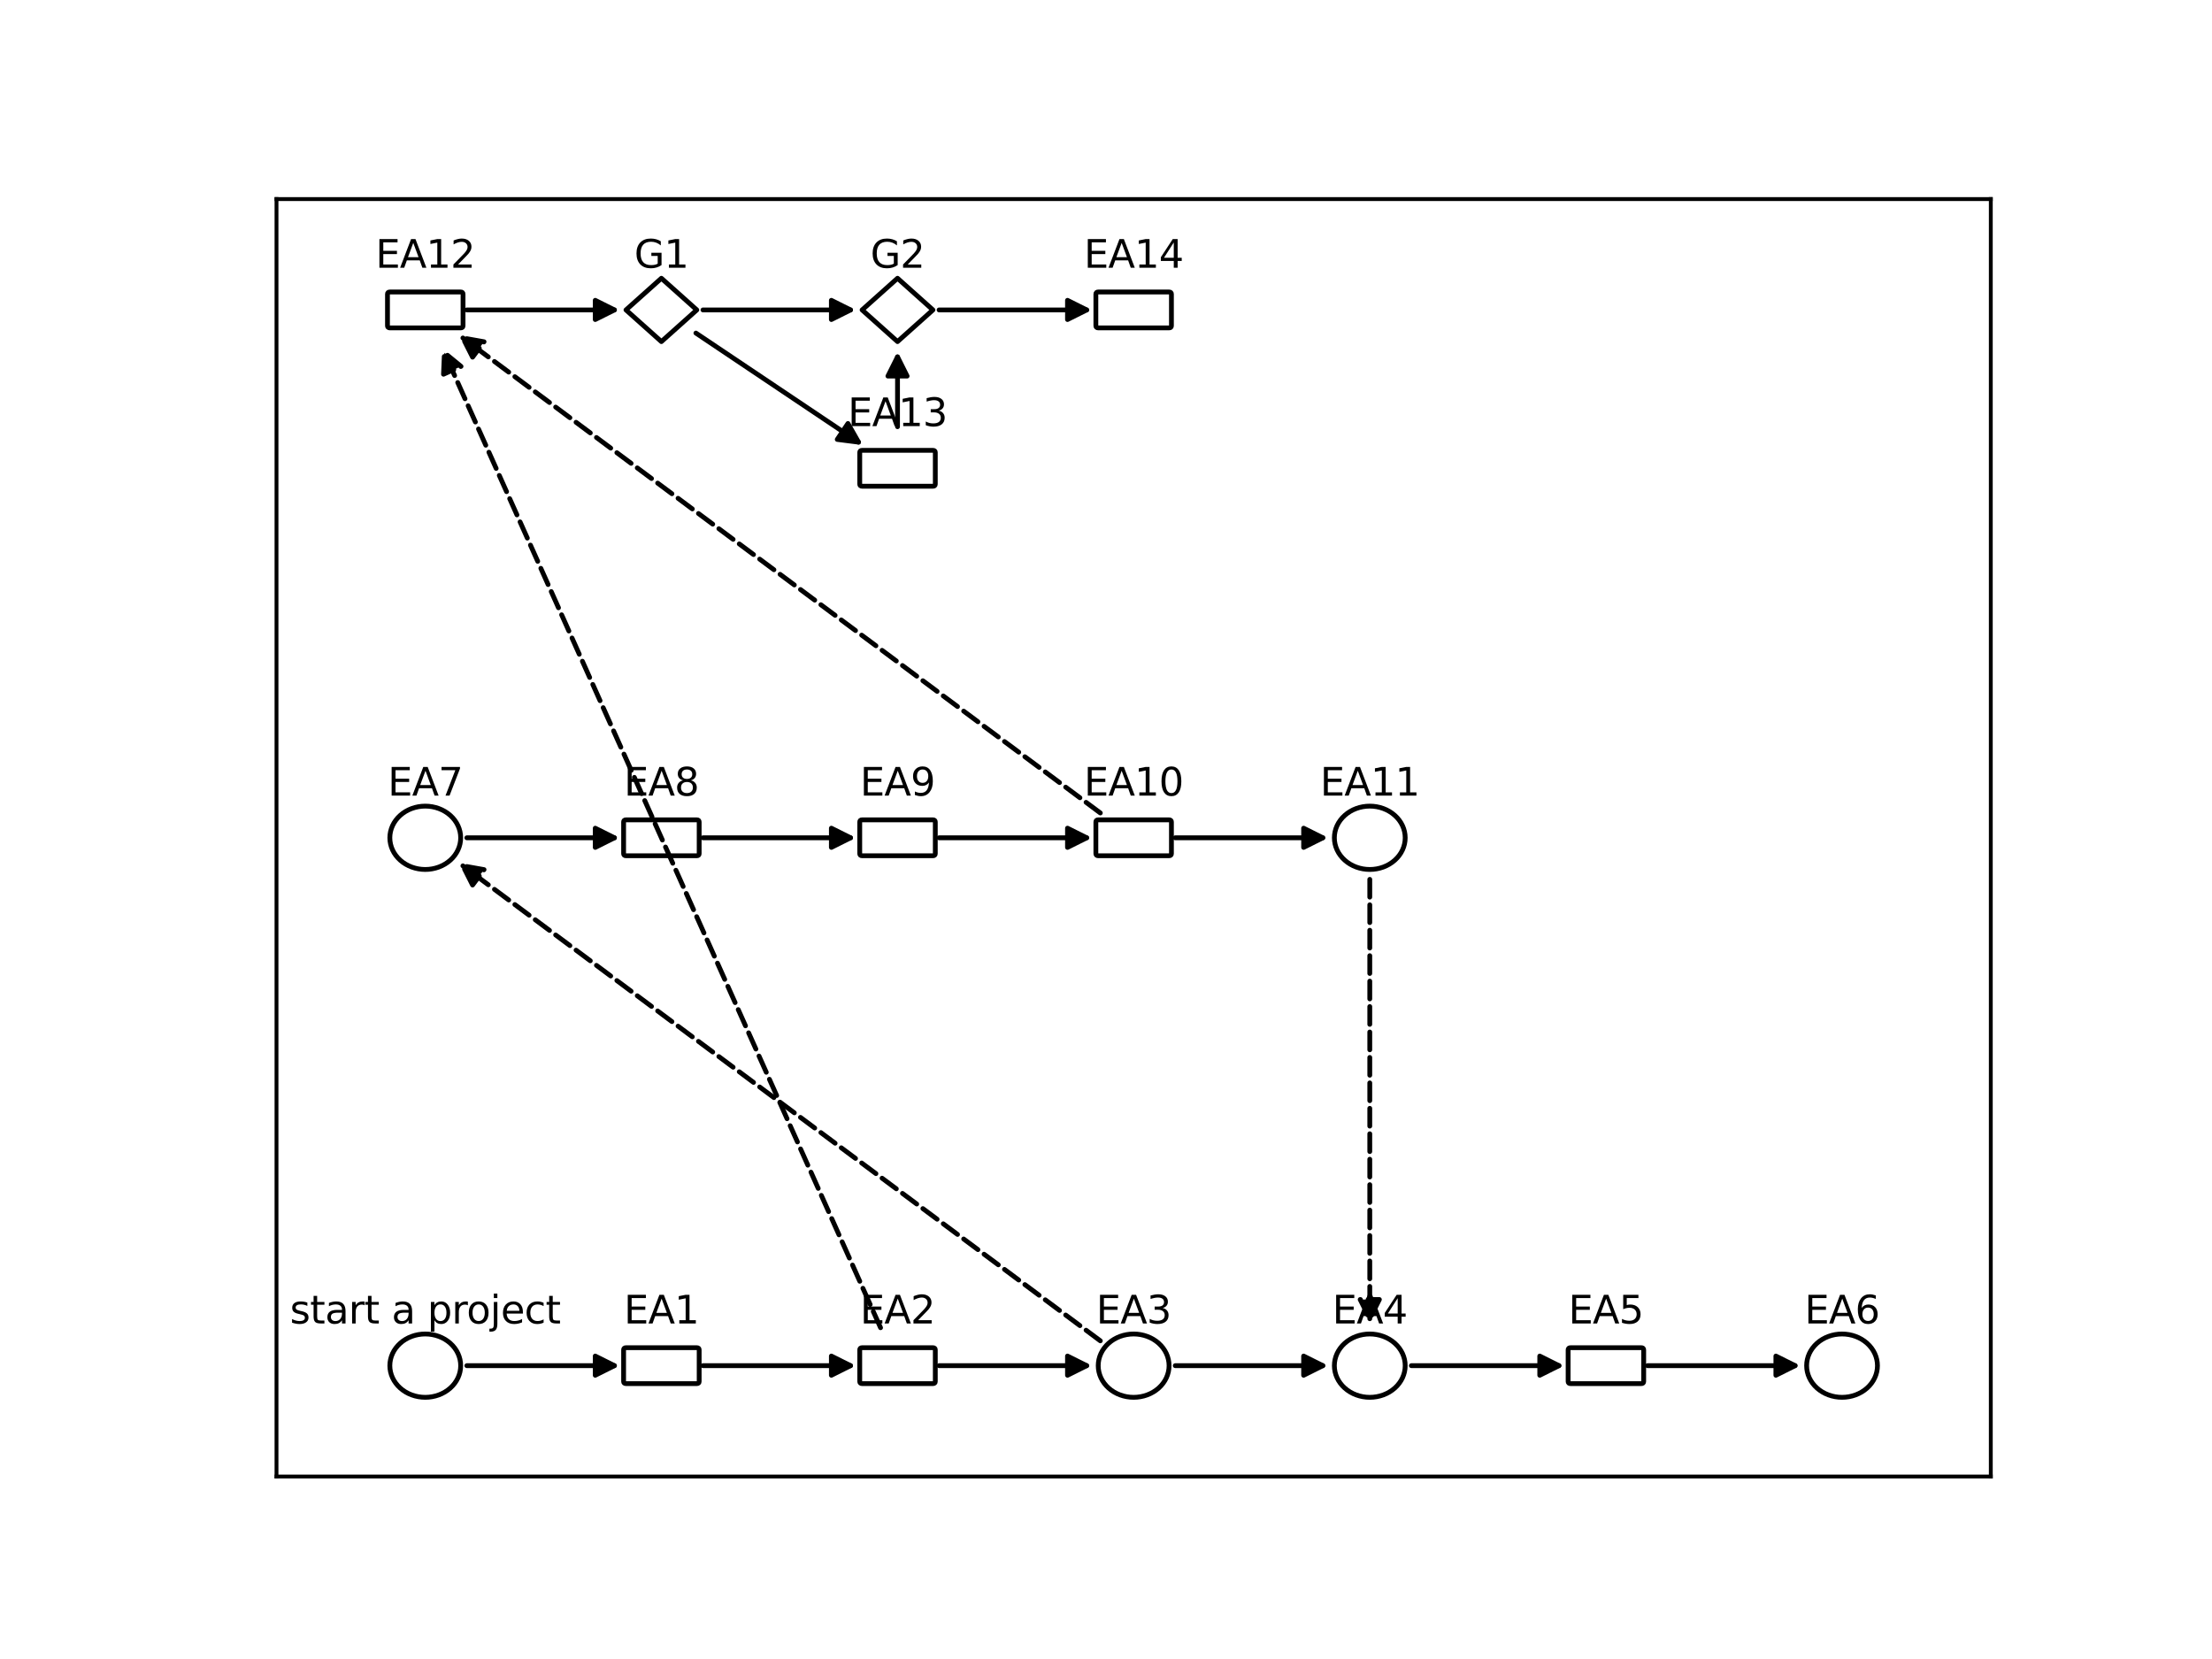 <?xml version="1.0" encoding="utf-8" standalone="no"?>
<!DOCTYPE svg PUBLIC "-//W3C//DTD SVG 1.1//EN"
  "http://www.w3.org/Graphics/SVG/1.1/DTD/svg11.dtd">
<svg xmlns:xlink="http://www.w3.org/1999/xlink" width="460.8pt" height="345.6pt" viewBox="0 0 460.8 345.6" xmlns="http://www.w3.org/2000/svg" version="1.1">
 <defs>
  <style type="text/css">*{stroke-linejoin: round; stroke-linecap: butt}</style>
 </defs>
 <g id="figure_1">
  <g id="patch_1">
   <path d="M 0 345.6 
L 460.8 345.6 
L 460.8 0 
L 0 0 
z
" style="fill: #ffffff"/>
  </g>
  <g id="axes_1">
   <g id="patch_2">
    <path d="M 57.6 307.584 
L 414.72 307.584 
L 414.72 41.472 
L 57.6 41.472 
z
" style="fill: #ffffff"/>
   </g>
   <g id="patch_3">
    <path d="M 88.59 291.089 
C 90.547 291.089 92.423 290.394 93.807 289.157 
C 95.191 287.92 95.968 286.241 95.968 284.492 
C 95.968 282.742 95.191 281.064 93.807 279.826 
C 92.423 278.589 90.547 277.894 88.59 277.894 
C 86.633 277.894 84.756 278.589 83.372 279.826 
C 81.989 281.064 81.211 282.742 81.211 284.492 
C 81.211 286.241 81.989 287.92 83.372 289.157 
C 84.756 290.394 86.633 291.089 88.59 291.089 
z
" clip-path="url(#p379d7fd823)" style="fill: #ffffff; stroke: #000000; stroke-linejoin: miter"/>
   </g>
   <g id="patch_4">
    <path d="M 130.401 288.23 
L 145.158 288.23 
Q 145.65 288.23 145.65 287.791 
L 145.65 281.193 
Q 145.65 280.753 145.158 280.753 
L 130.401 280.753 
Q 129.909 280.753 129.909 281.193 
L 129.909 287.791 
Q 129.909 288.23 130.401 288.23 
z
" clip-path="url(#p379d7fd823)" style="fill: #ffffff; stroke: #000000; stroke-linejoin: miter"/>
   </g>
   <g id="patch_5">
    <path d="M 179.591 288.23 
L 194.348 288.23 
Q 194.84 288.23 194.84 287.791 
L 194.84 281.193 
Q 194.84 280.753 194.348 280.753 
L 179.591 280.753 
Q 179.1 280.753 179.1 281.193 
L 179.1 287.791 
Q 179.1 288.23 179.591 288.23 
z
" clip-path="url(#p379d7fd823)" style="fill: #ffffff; stroke: #000000; stroke-linejoin: miter"/>
   </g>
   <g id="patch_6">
    <path d="M 236.16 291.089 
C 238.117 291.089 239.994 290.394 241.377 289.157 
C 242.761 287.92 243.539 286.241 243.539 284.492 
C 243.539 282.742 242.761 281.064 241.377 279.826 
C 239.994 278.589 238.117 277.894 236.16 277.894 
C 234.203 277.894 232.326 278.589 230.943 279.826 
C 229.559 281.064 228.781 282.742 228.781 284.492 
C 228.781 286.241 229.559 287.92 230.943 289.157 
C 232.326 290.394 234.203 291.089 236.16 291.089 
z
" clip-path="url(#p379d7fd823)" style="fill: #ffffff; stroke: #000000; stroke-linejoin: miter"/>
   </g>
   <g id="patch_7">
    <path d="M 285.35 291.089 
C 287.307 291.089 289.184 290.394 290.567 289.157 
C 291.951 287.92 292.729 286.241 292.729 284.492 
C 292.729 282.742 291.951 281.064 290.567 279.826 
C 289.184 278.589 287.307 277.894 285.35 277.894 
C 283.393 277.894 281.516 278.589 280.133 279.826 
C 278.749 281.064 277.972 282.742 277.972 284.492 
C 277.972 286.241 278.749 287.92 280.133 289.157 
C 281.516 290.394 283.393 291.089 285.35 291.089 
z
" clip-path="url(#p379d7fd823)" style="fill: #ffffff; stroke: #000000; stroke-linejoin: miter"/>
   </g>
   <g id="patch_8">
    <path d="M 327.162 288.23 
L 341.919 288.23 
Q 342.411 288.23 342.411 287.791 
L 342.411 281.193 
Q 342.411 280.753 341.919 280.753 
L 327.162 280.753 
Q 326.67 280.753 326.67 281.193 
L 326.67 287.791 
Q 326.67 288.23 327.162 288.23 
z
" clip-path="url(#p379d7fd823)" style="fill: #ffffff; stroke: #000000; stroke-linejoin: miter"/>
   </g>
   <g id="patch_9">
    <path d="M 383.73 291.089 
C 385.687 291.089 387.564 290.394 388.948 289.157 
C 390.331 287.92 391.109 286.241 391.109 284.492 
C 391.109 282.742 390.331 281.064 388.948 279.826 
C 387.564 278.589 385.687 277.894 383.73 277.894 
C 381.773 277.894 379.897 278.589 378.513 279.826 
C 377.129 281.064 376.352 282.742 376.352 284.492 
C 376.352 286.241 377.129 287.92 378.513 289.157 
C 379.897 290.394 381.773 291.089 383.73 291.089 
z
" clip-path="url(#p379d7fd823)" style="fill: #ffffff; stroke: #000000; stroke-linejoin: miter"/>
   </g>
   <g id="patch_10">
    <path d="M 88.59 181.126 
C 90.547 181.126 92.423 180.431 93.807 179.193 
C 95.191 177.956 95.968 176.278 95.968 174.528 
C 95.968 172.778 95.191 171.1 93.807 169.863 
C 92.423 168.625 90.547 167.93 88.59 167.93 
C 86.633 167.93 84.756 168.625 83.372 169.863 
C 81.989 171.1 81.211 172.778 81.211 174.528 
C 81.211 176.278 81.989 177.956 83.372 179.193 
C 84.756 180.431 86.633 181.126 88.59 181.126 
z
" clip-path="url(#p379d7fd823)" style="fill: #ffffff; stroke: #000000; stroke-linejoin: miter"/>
   </g>
   <g id="patch_11">
    <path d="M 130.401 178.267 
L 145.158 178.267 
Q 145.65 178.267 145.65 177.827 
L 145.65 171.229 
Q 145.65 170.789 145.158 170.789 
L 130.401 170.789 
Q 129.909 170.789 129.909 171.229 
L 129.909 177.827 
Q 129.909 178.267 130.401 178.267 
z
" clip-path="url(#p379d7fd823)" style="fill: #ffffff; stroke: #000000; stroke-linejoin: miter"/>
   </g>
   <g id="patch_12">
    <path d="M 179.591 178.267 
L 194.348 178.267 
Q 194.84 178.267 194.84 177.827 
L 194.84 171.229 
Q 194.84 170.789 194.348 170.789 
L 179.591 170.789 
Q 179.1 170.789 179.1 171.229 
L 179.1 177.827 
Q 179.1 178.267 179.591 178.267 
z
" clip-path="url(#p379d7fd823)" style="fill: #ffffff; stroke: #000000; stroke-linejoin: miter"/>
   </g>
   <g id="patch_13">
    <path d="M 228.781 178.267 
L 243.539 178.267 
Q 244.03 178.267 244.03 177.827 
L 244.03 171.229 
Q 244.03 170.789 243.539 170.789 
L 228.781 170.789 
Q 228.29 170.789 228.29 171.229 
L 228.29 177.827 
Q 228.29 178.267 228.781 178.267 
z
" clip-path="url(#p379d7fd823)" style="fill: #ffffff; stroke: #000000; stroke-linejoin: miter"/>
   </g>
   <g id="patch_14">
    <path d="M 285.35 181.126 
C 287.307 181.126 289.184 180.431 290.567 179.193 
C 291.951 177.956 292.729 176.278 292.729 174.528 
C 292.729 172.778 291.951 171.1 290.567 169.863 
C 289.184 168.625 287.307 167.93 285.35 167.93 
C 283.393 167.93 281.516 168.625 280.133 169.863 
C 278.749 171.1 277.972 172.778 277.972 174.528 
C 277.972 176.278 278.749 177.956 280.133 179.193 
C 281.516 180.431 283.393 181.126 285.35 181.126 
z
" clip-path="url(#p379d7fd823)" style="fill: #ffffff; stroke: #000000; stroke-linejoin: miter"/>
   </g>
   <g id="patch_15">
    <path d="M 81.211 68.303 
L 95.968 68.303 
Q 96.46 68.303 96.46 67.863 
L 96.46 61.265 
Q 96.46 60.826 95.968 60.826 
L 81.211 60.826 
Q 80.719 60.826 80.719 61.265 
L 80.719 67.863 
Q 80.719 68.303 81.211 68.303 
z
" clip-path="url(#p379d7fd823)" style="fill: #ffffff; stroke: #000000; stroke-linejoin: miter"/>
   </g>
   <g id="patch_16">
    <path d="M 179.591 101.292 
L 194.348 101.292 
Q 194.84 101.292 194.84 100.852 
L 194.84 94.255 
Q 194.84 93.815 194.348 93.815 
L 179.591 93.815 
Q 179.1 93.815 179.1 94.255 
L 179.1 100.852 
Q 179.1 101.292 179.591 101.292 
z
" clip-path="url(#p379d7fd823)" style="fill: #ffffff; stroke: #000000; stroke-linejoin: miter"/>
   </g>
   <g id="patch_17">
    <path d="M 228.781 68.303 
L 243.539 68.303 
Q 244.03 68.303 244.03 67.863 
L 244.03 61.265 
Q 244.03 60.826 243.539 60.826 
L 228.781 60.826 
Q 228.29 60.826 228.29 61.265 
L 228.29 67.863 
Q 228.29 68.303 228.781 68.303 
z
" clip-path="url(#p379d7fd823)" style="fill: #ffffff; stroke: #000000; stroke-linejoin: miter"/>
   </g>
   <g id="patch_18">
    <path d="M 137.78 71.162 
L 145.158 64.564 
L 137.78 57.967 
L 130.401 64.564 
z
" clip-path="url(#p379d7fd823)" style="fill: #ffffff; stroke: #000000; stroke-linejoin: miter"/>
   </g>
   <g id="patch_19">
    <path d="M 186.97 71.162 
L 194.348 64.564 
L 186.97 57.967 
L 179.591 64.564 
z
" clip-path="url(#p379d7fd823)" style="fill: #ffffff; stroke: #000000; stroke-linejoin: miter"/>
   </g>
   <g id="patch_20">
    <path d="M 97.251 284.492 
Q 113.184 284.492 127.999 284.492 
" clip-path="url(#p379d7fd823)" style="fill: none; stroke: #000000; stroke-linecap: round"/>
    <path d="M 123.999 282.492 
L 127.999 284.492 
L 123.999 286.492 
z
" clip-path="url(#p379d7fd823)" style="stroke: #000000; stroke-linecap: round"/>
   </g>
   <g id="patch_21">
    <path d="M 146.442 284.492 
Q 162.374 284.492 177.189 284.492 
" clip-path="url(#p379d7fd823)" style="fill: none; stroke: #000000; stroke-linecap: round"/>
    <path d="M 173.189 282.492 
L 177.189 284.492 
L 173.189 286.492 
z
" clip-path="url(#p379d7fd823)" style="stroke: #000000; stroke-linecap: round"/>
   </g>
   <g id="patch_22">
    <path d="M 195.632 284.492 
Q 211.564 284.492 226.379 284.492 
" clip-path="url(#p379d7fd823)" style="fill: none; stroke: #000000; stroke-linecap: round"/>
    <path d="M 222.379 282.492 
L 226.379 284.492 
L 222.379 286.492 
z
" clip-path="url(#p379d7fd823)" style="stroke: #000000; stroke-linecap: round"/>
   </g>
   <g id="patch_23">
    <path d="M 244.822 284.492 
Q 260.755 284.492 275.569 284.492 
" clip-path="url(#p379d7fd823)" style="fill: none; stroke: #000000; stroke-linecap: round"/>
    <path d="M 271.569 282.492 
L 275.569 284.492 
L 271.569 286.492 
z
" clip-path="url(#p379d7fd823)" style="stroke: #000000; stroke-linecap: round"/>
   </g>
   <g id="patch_24">
    <path d="M 294.012 284.492 
Q 309.945 284.492 324.759 284.492 
" clip-path="url(#p379d7fd823)" style="fill: none; stroke: #000000; stroke-linecap: round"/>
    <path d="M 320.759 282.492 
L 324.759 284.492 
L 320.759 286.492 
z
" clip-path="url(#p379d7fd823)" style="stroke: #000000; stroke-linecap: round"/>
   </g>
   <g id="patch_25">
    <path d="M 343.202 284.492 
Q 359.135 284.492 373.949 284.492 
" clip-path="url(#p379d7fd823)" style="fill: none; stroke: #000000; stroke-linecap: round"/>
    <path d="M 369.949 282.492 
L 373.949 284.492 
L 369.949 286.492 
z
" clip-path="url(#p379d7fd823)" style="stroke: #000000; stroke-linecap: round"/>
   </g>
   <g id="patch_26">
    <path d="M 97.251 174.528 
Q 113.184 174.528 127.999 174.528 
" clip-path="url(#p379d7fd823)" style="fill: none; stroke: #000000; stroke-linecap: round"/>
    <path d="M 123.999 172.528 
L 127.999 174.528 
L 123.999 176.528 
z
" clip-path="url(#p379d7fd823)" style="stroke: #000000; stroke-linecap: round"/>
   </g>
   <g id="patch_27">
    <path d="M 146.442 174.528 
Q 162.374 174.528 177.189 174.528 
" clip-path="url(#p379d7fd823)" style="fill: none; stroke: #000000; stroke-linecap: round"/>
    <path d="M 173.189 172.528 
L 177.189 174.528 
L 173.189 176.528 
z
" clip-path="url(#p379d7fd823)" style="stroke: #000000; stroke-linecap: round"/>
   </g>
   <g id="patch_28">
    <path d="M 195.632 174.528 
Q 211.564 174.528 226.379 174.528 
" clip-path="url(#p379d7fd823)" style="fill: none; stroke: #000000; stroke-linecap: round"/>
    <path d="M 222.379 172.528 
L 226.379 174.528 
L 222.379 176.528 
z
" clip-path="url(#p379d7fd823)" style="stroke: #000000; stroke-linecap: round"/>
   </g>
   <g id="patch_29">
    <path d="M 244.822 174.528 
Q 260.755 174.528 275.569 174.528 
" clip-path="url(#p379d7fd823)" style="fill: none; stroke: #000000; stroke-linecap: round"/>
    <path d="M 271.569 172.528 
L 275.569 174.528 
L 271.569 176.528 
z
" clip-path="url(#p379d7fd823)" style="stroke: #000000; stroke-linecap: round"/>
   </g>
   <g id="patch_30">
    <path d="M 97.251 64.564 
Q 113.184 64.564 127.999 64.564 
" clip-path="url(#p379d7fd823)" style="fill: none; stroke: #000000; stroke-linecap: round"/>
    <path d="M 123.999 62.564 
L 127.999 64.564 
L 123.999 66.564 
z
" clip-path="url(#p379d7fd823)" style="stroke: #000000; stroke-linecap: round"/>
   </g>
   <g id="patch_31">
    <path d="M 186.97 88.891 
Q 186.97 81.059 186.97 74.345 
" clip-path="url(#p379d7fd823)" style="fill: none; stroke: #000000; stroke-linecap: round"/>
    <path d="M 184.97 78.345 
L 186.97 74.345 
L 188.97 78.345 
z
" clip-path="url(#p379d7fd823)" style="stroke: #000000; stroke-linecap: round"/>
   </g>
   <g id="patch_32">
    <path d="M 144.97 69.387 
Q 162.375 81.059 178.851 92.108 
" clip-path="url(#p379d7fd823)" style="fill: none; stroke: #000000; stroke-linecap: round"/>
    <path d="M 176.643 88.219 
L 178.851 92.108 
L 174.415 91.542 
z
" clip-path="url(#p379d7fd823)" style="stroke: #000000; stroke-linecap: round"/>
   </g>
   <g id="patch_33">
    <path d="M 146.442 64.564 
Q 162.374 64.564 177.189 64.564 
" clip-path="url(#p379d7fd823)" style="fill: none; stroke: #000000; stroke-linecap: round"/>
    <path d="M 173.189 62.564 
L 177.189 64.564 
L 173.189 66.564 
z
" clip-path="url(#p379d7fd823)" style="stroke: #000000; stroke-linecap: round"/>
   </g>
   <g id="patch_34">
    <path d="M 195.632 64.564 
Q 211.564 64.564 226.379 64.564 
" clip-path="url(#p379d7fd823)" style="fill: none; stroke: #000000; stroke-linecap: round"/>
    <path d="M 222.379 62.564 
L 226.379 64.564 
L 222.379 66.564 
z
" clip-path="url(#p379d7fd823)" style="stroke: #000000; stroke-linecap: round"/>
   </g>
   <g id="patch_35">
    <path d="M 183.435 276.589 
Q 137.78 174.528 92.582 73.489 
" clip-path="url(#p379d7fd823)" style="fill: none; stroke-dasharray: 3.7,1.6; stroke-dashoffset: 0; stroke: #000000; stroke-linecap: round"/>
    <path d="M 92.39 77.957 
L 92.582 73.489 
L 96.041 76.323 
z
" clip-path="url(#p379d7fd823)" style="stroke-dasharray: 3.7,1.6; stroke-dashoffset: 0; stroke: #000000; stroke-linecap: round"/>
   </g>
   <g id="patch_36">
    <path d="M 229.218 279.319 
Q 162.377 229.511 96.432 180.372 
" clip-path="url(#p379d7fd823)" style="fill: none; stroke-dasharray: 3.7,1.6; stroke-dashoffset: 0; stroke: #000000; stroke-linecap: round"/>
    <path d="M 98.445 184.366 
L 96.432 180.372 
L 100.835 181.158 
z
" clip-path="url(#p379d7fd823)" style="stroke-dasharray: 3.7,1.6; stroke-dashoffset: 0; stroke: #000000; stroke-linecap: round"/>
   </g>
   <g id="patch_37">
    <path d="M 229.218 169.355 
Q 162.377 119.548 96.432 70.408 
" clip-path="url(#p379d7fd823)" style="fill: none; stroke-dasharray: 3.7,1.6; stroke-dashoffset: 0; stroke: #000000; stroke-linecap: round"/>
    <path d="M 98.445 74.402 
L 96.432 70.408 
L 100.835 71.195 
z
" clip-path="url(#p379d7fd823)" style="stroke-dasharray: 3.7,1.6; stroke-dashoffset: 0; stroke: #000000; stroke-linecap: round"/>
   </g>
   <g id="patch_38">
    <path d="M 285.35 183.189 
Q 285.35 229.511 285.35 274.714 
" clip-path="url(#p379d7fd823)" style="fill: none; stroke-dasharray: 3.7,1.6; stroke-dashoffset: 0; stroke: #000000; stroke-linecap: round"/>
    <path d="M 287.35 270.714 
L 285.35 274.714 
L 283.35 270.714 
z
" clip-path="url(#p379d7fd823)" style="stroke-dasharray: 3.7,1.6; stroke-dashoffset: 0; stroke: #000000; stroke-linecap: round"/>
   </g>
   <g id="matplotlib.axis_1">
    <g id="xtick_1"/>
    <g id="xtick_2"/>
    <g id="xtick_3"/>
    <g id="xtick_4"/>
    <g id="xtick_5"/>
    <g id="xtick_6"/>
    <g id="xtick_7"/>
    <g id="xtick_8"/>
   </g>
   <g id="matplotlib.axis_2">
    <g id="ytick_1"/>
    <g id="ytick_2"/>
    <g id="ytick_3"/>
    <g id="ytick_4"/>
    <g id="ytick_5"/>
    <g id="ytick_6"/>
   </g>
   <g id="patch_39">
    <path d="M 57.6 307.584 
L 57.6 41.472 
" style="fill: none; stroke: #000000; stroke-width: 0.8; stroke-linejoin: miter; stroke-linecap: square"/>
   </g>
   <g id="patch_40">
    <path d="M 414.72 307.584 
L 414.72 41.472 
" style="fill: none; stroke: #000000; stroke-width: 0.8; stroke-linejoin: miter; stroke-linecap: square"/>
   </g>
   <g id="patch_41">
    <path d="M 57.6 307.584 
L 414.72 307.584 
" style="fill: none; stroke: #000000; stroke-width: 0.8; stroke-linejoin: miter; stroke-linecap: square"/>
   </g>
   <g id="patch_42">
    <path d="M 57.6 41.472 
L 414.72 41.472 
" style="fill: none; stroke: #000000; stroke-width: 0.8; stroke-linejoin: miter; stroke-linecap: square"/>
   </g>
   <g id="text_1">
    <g clip-path="url(#p379d7fd823)">
     <!-- start a project -->
     <g transform="translate(60.399 275.703) scale(0.08 -0.08)">
      <defs>
       <path id="DejaVuSans-73" d="M 2834 3397 
L 2834 2853 
Q 2591 2978 2328 3040 
Q 2066 3103 1784 3103 
Q 1356 3103 1142 2972 
Q 928 2841 928 2578 
Q 928 2378 1081 2264 
Q 1234 2150 1697 2047 
L 1894 2003 
Q 2506 1872 2764 1633 
Q 3022 1394 3022 966 
Q 3022 478 2636 193 
Q 2250 -91 1575 -91 
Q 1294 -91 989 -36 
Q 684 19 347 128 
L 347 722 
Q 666 556 975 473 
Q 1284 391 1588 391 
Q 1994 391 2212 530 
Q 2431 669 2431 922 
Q 2431 1156 2273 1281 
Q 2116 1406 1581 1522 
L 1381 1569 
Q 847 1681 609 1914 
Q 372 2147 372 2553 
Q 372 3047 722 3315 
Q 1072 3584 1716 3584 
Q 2034 3584 2315 3537 
Q 2597 3491 2834 3397 
z
" transform="scale(0.016)"/>
       <path id="DejaVuSans-74" d="M 1172 4494 
L 1172 3500 
L 2356 3500 
L 2356 3053 
L 1172 3053 
L 1172 1153 
Q 1172 725 1289 603 
Q 1406 481 1766 481 
L 2356 481 
L 2356 0 
L 1766 0 
Q 1100 0 847 248 
Q 594 497 594 1153 
L 594 3053 
L 172 3053 
L 172 3500 
L 594 3500 
L 594 4494 
L 1172 4494 
z
" transform="scale(0.016)"/>
       <path id="DejaVuSans-61" d="M 2194 1759 
Q 1497 1759 1228 1600 
Q 959 1441 959 1056 
Q 959 750 1161 570 
Q 1363 391 1709 391 
Q 2188 391 2477 730 
Q 2766 1069 2766 1631 
L 2766 1759 
L 2194 1759 
z
M 3341 1997 
L 3341 0 
L 2766 0 
L 2766 531 
Q 2569 213 2275 61 
Q 1981 -91 1556 -91 
Q 1019 -91 701 211 
Q 384 513 384 1019 
Q 384 1609 779 1909 
Q 1175 2209 1959 2209 
L 2766 2209 
L 2766 2266 
Q 2766 2663 2505 2880 
Q 2244 3097 1772 3097 
Q 1472 3097 1187 3025 
Q 903 2953 641 2809 
L 641 3341 
Q 956 3463 1253 3523 
Q 1550 3584 1831 3584 
Q 2591 3584 2966 3190 
Q 3341 2797 3341 1997 
z
" transform="scale(0.016)"/>
       <path id="DejaVuSans-72" d="M 2631 2963 
Q 2534 3019 2420 3045 
Q 2306 3072 2169 3072 
Q 1681 3072 1420 2755 
Q 1159 2438 1159 1844 
L 1159 0 
L 581 0 
L 581 3500 
L 1159 3500 
L 1159 2956 
Q 1341 3275 1631 3429 
Q 1922 3584 2338 3584 
Q 2397 3584 2469 3576 
Q 2541 3569 2628 3553 
L 2631 2963 
z
" transform="scale(0.016)"/>
       <path id="DejaVuSans-20" transform="scale(0.016)"/>
       <path id="DejaVuSans-70" d="M 1159 525 
L 1159 -1331 
L 581 -1331 
L 581 3500 
L 1159 3500 
L 1159 2969 
Q 1341 3281 1617 3432 
Q 1894 3584 2278 3584 
Q 2916 3584 3314 3078 
Q 3713 2572 3713 1747 
Q 3713 922 3314 415 
Q 2916 -91 2278 -91 
Q 1894 -91 1617 61 
Q 1341 213 1159 525 
z
M 3116 1747 
Q 3116 2381 2855 2742 
Q 2594 3103 2138 3103 
Q 1681 3103 1420 2742 
Q 1159 2381 1159 1747 
Q 1159 1113 1420 752 
Q 1681 391 2138 391 
Q 2594 391 2855 752 
Q 3116 1113 3116 1747 
z
" transform="scale(0.016)"/>
       <path id="DejaVuSans-6f" d="M 1959 3097 
Q 1497 3097 1228 2736 
Q 959 2375 959 1747 
Q 959 1119 1226 758 
Q 1494 397 1959 397 
Q 2419 397 2687 759 
Q 2956 1122 2956 1747 
Q 2956 2369 2687 2733 
Q 2419 3097 1959 3097 
z
M 1959 3584 
Q 2709 3584 3137 3096 
Q 3566 2609 3566 1747 
Q 3566 888 3137 398 
Q 2709 -91 1959 -91 
Q 1206 -91 779 398 
Q 353 888 353 1747 
Q 353 2609 779 3096 
Q 1206 3584 1959 3584 
z
" transform="scale(0.016)"/>
       <path id="DejaVuSans-6a" d="M 603 3500 
L 1178 3500 
L 1178 -63 
Q 1178 -731 923 -1031 
Q 669 -1331 103 -1331 
L -116 -1331 
L -116 -844 
L 38 -844 
Q 366 -844 484 -692 
Q 603 -541 603 -63 
L 603 3500 
z
M 603 4863 
L 1178 4863 
L 1178 4134 
L 603 4134 
L 603 4863 
z
" transform="scale(0.016)"/>
       <path id="DejaVuSans-65" d="M 3597 1894 
L 3597 1613 
L 953 1613 
Q 991 1019 1311 708 
Q 1631 397 2203 397 
Q 2534 397 2845 478 
Q 3156 559 3463 722 
L 3463 178 
Q 3153 47 2828 -22 
Q 2503 -91 2169 -91 
Q 1331 -91 842 396 
Q 353 884 353 1716 
Q 353 2575 817 3079 
Q 1281 3584 2069 3584 
Q 2775 3584 3186 3129 
Q 3597 2675 3597 1894 
z
M 3022 2063 
Q 3016 2534 2758 2815 
Q 2500 3097 2075 3097 
Q 1594 3097 1305 2825 
Q 1016 2553 972 2059 
L 3022 2063 
z
" transform="scale(0.016)"/>
       <path id="DejaVuSans-63" d="M 3122 3366 
L 3122 2828 
Q 2878 2963 2633 3030 
Q 2388 3097 2138 3097 
Q 1578 3097 1268 2742 
Q 959 2388 959 1747 
Q 959 1106 1268 751 
Q 1578 397 2138 397 
Q 2388 397 2633 464 
Q 2878 531 3122 666 
L 3122 134 
Q 2881 22 2623 -34 
Q 2366 -91 2075 -91 
Q 1284 -91 818 406 
Q 353 903 353 1747 
Q 353 2603 823 3093 
Q 1294 3584 2113 3584 
Q 2378 3584 2631 3529 
Q 2884 3475 3122 3366 
z
" transform="scale(0.016)"/>
      </defs>
      <use xlink:href="#DejaVuSans-73"/>
      <use xlink:href="#DejaVuSans-74" x="52.1"/>
      <use xlink:href="#DejaVuSans-61" x="91.309"/>
      <use xlink:href="#DejaVuSans-72" x="152.588"/>
      <use xlink:href="#DejaVuSans-74" x="193.701"/>
      <use xlink:href="#DejaVuSans-20" x="232.91"/>
      <use xlink:href="#DejaVuSans-61" x="264.697"/>
      <use xlink:href="#DejaVuSans-20" x="325.977"/>
      <use xlink:href="#DejaVuSans-70" x="357.764"/>
      <use xlink:href="#DejaVuSans-72" x="421.24"/>
      <use xlink:href="#DejaVuSans-6f" x="460.104"/>
      <use xlink:href="#DejaVuSans-6a" x="521.285"/>
      <use xlink:href="#DejaVuSans-65" x="549.068"/>
      <use xlink:href="#DejaVuSans-63" x="610.592"/>
      <use xlink:href="#DejaVuSans-74" x="665.572"/>
     </g>
    </g>
   </g>
   <g id="text_2">
    <g clip-path="url(#p379d7fd823)">
     <!-- EA1 -->
     <g transform="translate(129.971 275.703) scale(0.08 -0.08)">
      <defs>
       <path id="DejaVuSans-45" d="M 628 4666 
L 3578 4666 
L 3578 4134 
L 1259 4134 
L 1259 2753 
L 3481 2753 
L 3481 2222 
L 1259 2222 
L 1259 531 
L 3634 531 
L 3634 0 
L 628 0 
L 628 4666 
z
" transform="scale(0.016)"/>
       <path id="DejaVuSans-41" d="M 2188 4044 
L 1331 1722 
L 3047 1722 
L 2188 4044 
z
M 1831 4666 
L 2547 4666 
L 4325 0 
L 3669 0 
L 3244 1197 
L 1141 1197 
L 716 0 
L 50 0 
L 1831 4666 
z
" transform="scale(0.016)"/>
       <path id="DejaVuSans-31" d="M 794 531 
L 1825 531 
L 1825 4091 
L 703 3866 
L 703 4441 
L 1819 4666 
L 2450 4666 
L 2450 531 
L 3481 531 
L 3481 0 
L 794 0 
L 794 531 
z
" transform="scale(0.016)"/>
      </defs>
      <use xlink:href="#DejaVuSans-45"/>
      <use xlink:href="#DejaVuSans-41" x="63.184"/>
      <use xlink:href="#DejaVuSans-31" x="131.592"/>
     </g>
    </g>
   </g>
   <g id="text_3">
    <g clip-path="url(#p379d7fd823)">
     <!-- EA2 -->
     <g transform="translate(179.161 275.703) scale(0.08 -0.08)">
      <defs>
       <path id="DejaVuSans-32" d="M 1228 531 
L 3431 531 
L 3431 0 
L 469 0 
L 469 531 
Q 828 903 1448 1529 
Q 2069 2156 2228 2338 
Q 2531 2678 2651 2914 
Q 2772 3150 2772 3378 
Q 2772 3750 2511 3984 
Q 2250 4219 1831 4219 
Q 1534 4219 1204 4116 
Q 875 4013 500 3803 
L 500 4441 
Q 881 4594 1212 4672 
Q 1544 4750 1819 4750 
Q 2544 4750 2975 4387 
Q 3406 4025 3406 3419 
Q 3406 3131 3298 2873 
Q 3191 2616 2906 2266 
Q 2828 2175 2409 1742 
Q 1991 1309 1228 531 
z
" transform="scale(0.016)"/>
      </defs>
      <use xlink:href="#DejaVuSans-45"/>
      <use xlink:href="#DejaVuSans-41" x="63.184"/>
      <use xlink:href="#DejaVuSans-32" x="131.592"/>
     </g>
    </g>
   </g>
   <g id="text_4">
    <g clip-path="url(#p379d7fd823)">
     <!-- EA3 -->
     <g transform="translate(228.351 275.703) scale(0.08 -0.08)">
      <defs>
       <path id="DejaVuSans-33" d="M 2597 2516 
Q 3050 2419 3304 2112 
Q 3559 1806 3559 1356 
Q 3559 666 3084 287 
Q 2609 -91 1734 -91 
Q 1441 -91 1130 -33 
Q 819 25 488 141 
L 488 750 
Q 750 597 1062 519 
Q 1375 441 1716 441 
Q 2309 441 2620 675 
Q 2931 909 2931 1356 
Q 2931 1769 2642 2001 
Q 2353 2234 1838 2234 
L 1294 2234 
L 1294 2753 
L 1863 2753 
Q 2328 2753 2575 2939 
Q 2822 3125 2822 3475 
Q 2822 3834 2567 4026 
Q 2313 4219 1838 4219 
Q 1578 4219 1281 4162 
Q 984 4106 628 3988 
L 628 4550 
Q 988 4650 1302 4700 
Q 1616 4750 1894 4750 
Q 2613 4750 3031 4423 
Q 3450 4097 3450 3541 
Q 3450 3153 3228 2886 
Q 3006 2619 2597 2516 
z
" transform="scale(0.016)"/>
      </defs>
      <use xlink:href="#DejaVuSans-45"/>
      <use xlink:href="#DejaVuSans-41" x="63.184"/>
      <use xlink:href="#DejaVuSans-33" x="131.592"/>
     </g>
    </g>
   </g>
   <g id="text_5">
    <g clip-path="url(#p379d7fd823)">
     <!-- EA4 -->
     <g transform="translate(277.541 275.703) scale(0.08 -0.08)">
      <defs>
       <path id="DejaVuSans-34" d="M 2419 4116 
L 825 1625 
L 2419 1625 
L 2419 4116 
z
M 2253 4666 
L 3047 4666 
L 3047 1625 
L 3713 1625 
L 3713 1100 
L 3047 1100 
L 3047 0 
L 2419 0 
L 2419 1100 
L 313 1100 
L 313 1709 
L 2253 4666 
z
" transform="scale(0.016)"/>
      </defs>
      <use xlink:href="#DejaVuSans-45"/>
      <use xlink:href="#DejaVuSans-41" x="63.184"/>
      <use xlink:href="#DejaVuSans-34" x="131.592"/>
     </g>
    </g>
   </g>
   <g id="text_6">
    <g clip-path="url(#p379d7fd823)">
     <!-- EA5 -->
     <g transform="translate(326.731 275.703) scale(0.08 -0.08)">
      <defs>
       <path id="DejaVuSans-35" d="M 691 4666 
L 3169 4666 
L 3169 4134 
L 1269 4134 
L 1269 2991 
Q 1406 3038 1543 3061 
Q 1681 3084 1819 3084 
Q 2600 3084 3056 2656 
Q 3513 2228 3513 1497 
Q 3513 744 3044 326 
Q 2575 -91 1722 -91 
Q 1428 -91 1123 -41 
Q 819 9 494 109 
L 494 744 
Q 775 591 1075 516 
Q 1375 441 1709 441 
Q 2250 441 2565 725 
Q 2881 1009 2881 1497 
Q 2881 1984 2565 2268 
Q 2250 2553 1709 2553 
Q 1456 2553 1204 2497 
Q 953 2441 691 2322 
L 691 4666 
z
" transform="scale(0.016)"/>
      </defs>
      <use xlink:href="#DejaVuSans-45"/>
      <use xlink:href="#DejaVuSans-41" x="63.184"/>
      <use xlink:href="#DejaVuSans-35" x="131.592"/>
     </g>
    </g>
   </g>
   <g id="text_7">
    <g clip-path="url(#p379d7fd823)">
     <!-- EA6 -->
     <g transform="translate(375.921 275.703) scale(0.08 -0.08)">
      <defs>
       <path id="DejaVuSans-36" d="M 2113 2584 
Q 1688 2584 1439 2293 
Q 1191 2003 1191 1497 
Q 1191 994 1439 701 
Q 1688 409 2113 409 
Q 2538 409 2786 701 
Q 3034 994 3034 1497 
Q 3034 2003 2786 2293 
Q 2538 2584 2113 2584 
z
M 3366 4563 
L 3366 3988 
Q 3128 4100 2886 4159 
Q 2644 4219 2406 4219 
Q 1781 4219 1451 3797 
Q 1122 3375 1075 2522 
Q 1259 2794 1537 2939 
Q 1816 3084 2150 3084 
Q 2853 3084 3261 2657 
Q 3669 2231 3669 1497 
Q 3669 778 3244 343 
Q 2819 -91 2113 -91 
Q 1303 -91 875 529 
Q 447 1150 447 2328 
Q 447 3434 972 4092 
Q 1497 4750 2381 4750 
Q 2619 4750 2861 4703 
Q 3103 4656 3366 4563 
z
" transform="scale(0.016)"/>
      </defs>
      <use xlink:href="#DejaVuSans-45"/>
      <use xlink:href="#DejaVuSans-41" x="63.184"/>
      <use xlink:href="#DejaVuSans-36" x="131.592"/>
     </g>
    </g>
   </g>
   <g id="text_8">
    <g clip-path="url(#p379d7fd823)">
     <!-- EA7 -->
     <g transform="translate(80.781 165.739) scale(0.08 -0.08)">
      <defs>
       <path id="DejaVuSans-37" d="M 525 4666 
L 3525 4666 
L 3525 4397 
L 1831 0 
L 1172 0 
L 2766 4134 
L 525 4134 
L 525 4666 
z
" transform="scale(0.016)"/>
      </defs>
      <use xlink:href="#DejaVuSans-45"/>
      <use xlink:href="#DejaVuSans-41" x="63.184"/>
      <use xlink:href="#DejaVuSans-37" x="131.592"/>
     </g>
    </g>
   </g>
   <g id="text_9">
    <g clip-path="url(#p379d7fd823)">
     <!-- EA8 -->
     <g transform="translate(129.971 165.739) scale(0.08 -0.08)">
      <defs>
       <path id="DejaVuSans-38" d="M 2034 2216 
Q 1584 2216 1326 1975 
Q 1069 1734 1069 1313 
Q 1069 891 1326 650 
Q 1584 409 2034 409 
Q 2484 409 2743 651 
Q 3003 894 3003 1313 
Q 3003 1734 2745 1975 
Q 2488 2216 2034 2216 
z
M 1403 2484 
Q 997 2584 770 2862 
Q 544 3141 544 3541 
Q 544 4100 942 4425 
Q 1341 4750 2034 4750 
Q 2731 4750 3128 4425 
Q 3525 4100 3525 3541 
Q 3525 3141 3298 2862 
Q 3072 2584 2669 2484 
Q 3125 2378 3379 2068 
Q 3634 1759 3634 1313 
Q 3634 634 3220 271 
Q 2806 -91 2034 -91 
Q 1263 -91 848 271 
Q 434 634 434 1313 
Q 434 1759 690 2068 
Q 947 2378 1403 2484 
z
M 1172 3481 
Q 1172 3119 1398 2916 
Q 1625 2713 2034 2713 
Q 2441 2713 2670 2916 
Q 2900 3119 2900 3481 
Q 2900 3844 2670 4047 
Q 2441 4250 2034 4250 
Q 1625 4250 1398 4047 
Q 1172 3844 1172 3481 
z
" transform="scale(0.016)"/>
      </defs>
      <use xlink:href="#DejaVuSans-45"/>
      <use xlink:href="#DejaVuSans-41" x="63.184"/>
      <use xlink:href="#DejaVuSans-38" x="131.592"/>
     </g>
    </g>
   </g>
   <g id="text_10">
    <g clip-path="url(#p379d7fd823)">
     <!-- EA9 -->
     <g transform="translate(179.161 165.739) scale(0.08 -0.08)">
      <defs>
       <path id="DejaVuSans-39" d="M 703 97 
L 703 672 
Q 941 559 1184 500 
Q 1428 441 1663 441 
Q 2288 441 2617 861 
Q 2947 1281 2994 2138 
Q 2813 1869 2534 1725 
Q 2256 1581 1919 1581 
Q 1219 1581 811 2004 
Q 403 2428 403 3163 
Q 403 3881 828 4315 
Q 1253 4750 1959 4750 
Q 2769 4750 3195 4129 
Q 3622 3509 3622 2328 
Q 3622 1225 3098 567 
Q 2575 -91 1691 -91 
Q 1453 -91 1209 -44 
Q 966 3 703 97 
z
M 1959 2075 
Q 2384 2075 2632 2365 
Q 2881 2656 2881 3163 
Q 2881 3666 2632 3958 
Q 2384 4250 1959 4250 
Q 1534 4250 1286 3958 
Q 1038 3666 1038 3163 
Q 1038 2656 1286 2365 
Q 1534 2075 1959 2075 
z
" transform="scale(0.016)"/>
      </defs>
      <use xlink:href="#DejaVuSans-45"/>
      <use xlink:href="#DejaVuSans-41" x="63.184"/>
      <use xlink:href="#DejaVuSans-39" x="131.592"/>
     </g>
    </g>
   </g>
   <g id="text_11">
    <g clip-path="url(#p379d7fd823)">
     <!-- EA10 -->
     <g transform="translate(225.806 165.739) scale(0.08 -0.08)">
      <defs>
       <path id="DejaVuSans-30" d="M 2034 4250 
Q 1547 4250 1301 3770 
Q 1056 3291 1056 2328 
Q 1056 1369 1301 889 
Q 1547 409 2034 409 
Q 2525 409 2770 889 
Q 3016 1369 3016 2328 
Q 3016 3291 2770 3770 
Q 2525 4250 2034 4250 
z
M 2034 4750 
Q 2819 4750 3233 4129 
Q 3647 3509 3647 2328 
Q 3647 1150 3233 529 
Q 2819 -91 2034 -91 
Q 1250 -91 836 529 
Q 422 1150 422 2328 
Q 422 3509 836 4129 
Q 1250 4750 2034 4750 
z
" transform="scale(0.016)"/>
      </defs>
      <use xlink:href="#DejaVuSans-45"/>
      <use xlink:href="#DejaVuSans-41" x="63.184"/>
      <use xlink:href="#DejaVuSans-31" x="131.592"/>
      <use xlink:href="#DejaVuSans-30" x="195.215"/>
     </g>
    </g>
   </g>
   <g id="text_12">
    <g clip-path="url(#p379d7fd823)">
     <!-- EA11 -->
     <g transform="translate(274.996 165.739) scale(0.08 -0.08)">
      <use xlink:href="#DejaVuSans-45"/>
      <use xlink:href="#DejaVuSans-41" x="63.184"/>
      <use xlink:href="#DejaVuSans-31" x="131.592"/>
      <use xlink:href="#DejaVuSans-31" x="195.215"/>
     </g>
    </g>
   </g>
   <g id="text_13">
    <g clip-path="url(#p379d7fd823)">
     <!-- EA12 -->
     <g transform="translate(78.236 55.776) scale(0.08 -0.08)">
      <use xlink:href="#DejaVuSans-45"/>
      <use xlink:href="#DejaVuSans-41" x="63.184"/>
      <use xlink:href="#DejaVuSans-31" x="131.592"/>
      <use xlink:href="#DejaVuSans-32" x="195.215"/>
     </g>
    </g>
   </g>
   <g id="text_14">
    <g clip-path="url(#p379d7fd823)">
     <!-- EA13 -->
     <g transform="translate(176.616 88.765) scale(0.08 -0.08)">
      <use xlink:href="#DejaVuSans-45"/>
      <use xlink:href="#DejaVuSans-41" x="63.184"/>
      <use xlink:href="#DejaVuSans-31" x="131.592"/>
      <use xlink:href="#DejaVuSans-33" x="195.215"/>
     </g>
    </g>
   </g>
   <g id="text_15">
    <g clip-path="url(#p379d7fd823)">
     <!-- EA14 -->
     <g transform="translate(225.806 55.776) scale(0.08 -0.08)">
      <use xlink:href="#DejaVuSans-45"/>
      <use xlink:href="#DejaVuSans-41" x="63.184"/>
      <use xlink:href="#DejaVuSans-31" x="131.592"/>
      <use xlink:href="#DejaVuSans-34" x="195.215"/>
     </g>
    </g>
   </g>
   <g id="text_16">
    <g clip-path="url(#p379d7fd823)">
     <!-- G1 -->
     <g transform="translate(132.135 55.776) scale(0.08 -0.08)">
      <defs>
       <path id="DejaVuSans-47" d="M 3809 666 
L 3809 1919 
L 2778 1919 
L 2778 2438 
L 4434 2438 
L 4434 434 
Q 4069 175 3628 42 
Q 3188 -91 2688 -91 
Q 1594 -91 976 548 
Q 359 1188 359 2328 
Q 359 3472 976 4111 
Q 1594 4750 2688 4750 
Q 3144 4750 3555 4637 
Q 3966 4525 4313 4306 
L 4313 3634 
Q 3963 3931 3569 4081 
Q 3175 4231 2741 4231 
Q 1884 4231 1454 3753 
Q 1025 3275 1025 2328 
Q 1025 1384 1454 906 
Q 1884 428 2741 428 
Q 3075 428 3337 486 
Q 3600 544 3809 666 
z
" transform="scale(0.016)"/>
      </defs>
      <use xlink:href="#DejaVuSans-47"/>
      <use xlink:href="#DejaVuSans-31" x="77.49"/>
     </g>
    </g>
   </g>
   <g id="text_17">
    <g clip-path="url(#p379d7fd823)">
     <!-- G2 -->
     <g transform="translate(181.326 55.776) scale(0.08 -0.08)">
      <use xlink:href="#DejaVuSans-47"/>
      <use xlink:href="#DejaVuSans-32" x="77.49"/>
     </g>
    </g>
   </g>
  </g>
 </g>
 <defs>
  <clipPath id="p379d7fd823">
   <rect x="57.6" y="41.472" width="357.12" height="266.112"/>
  </clipPath>
 </defs>
</svg>
